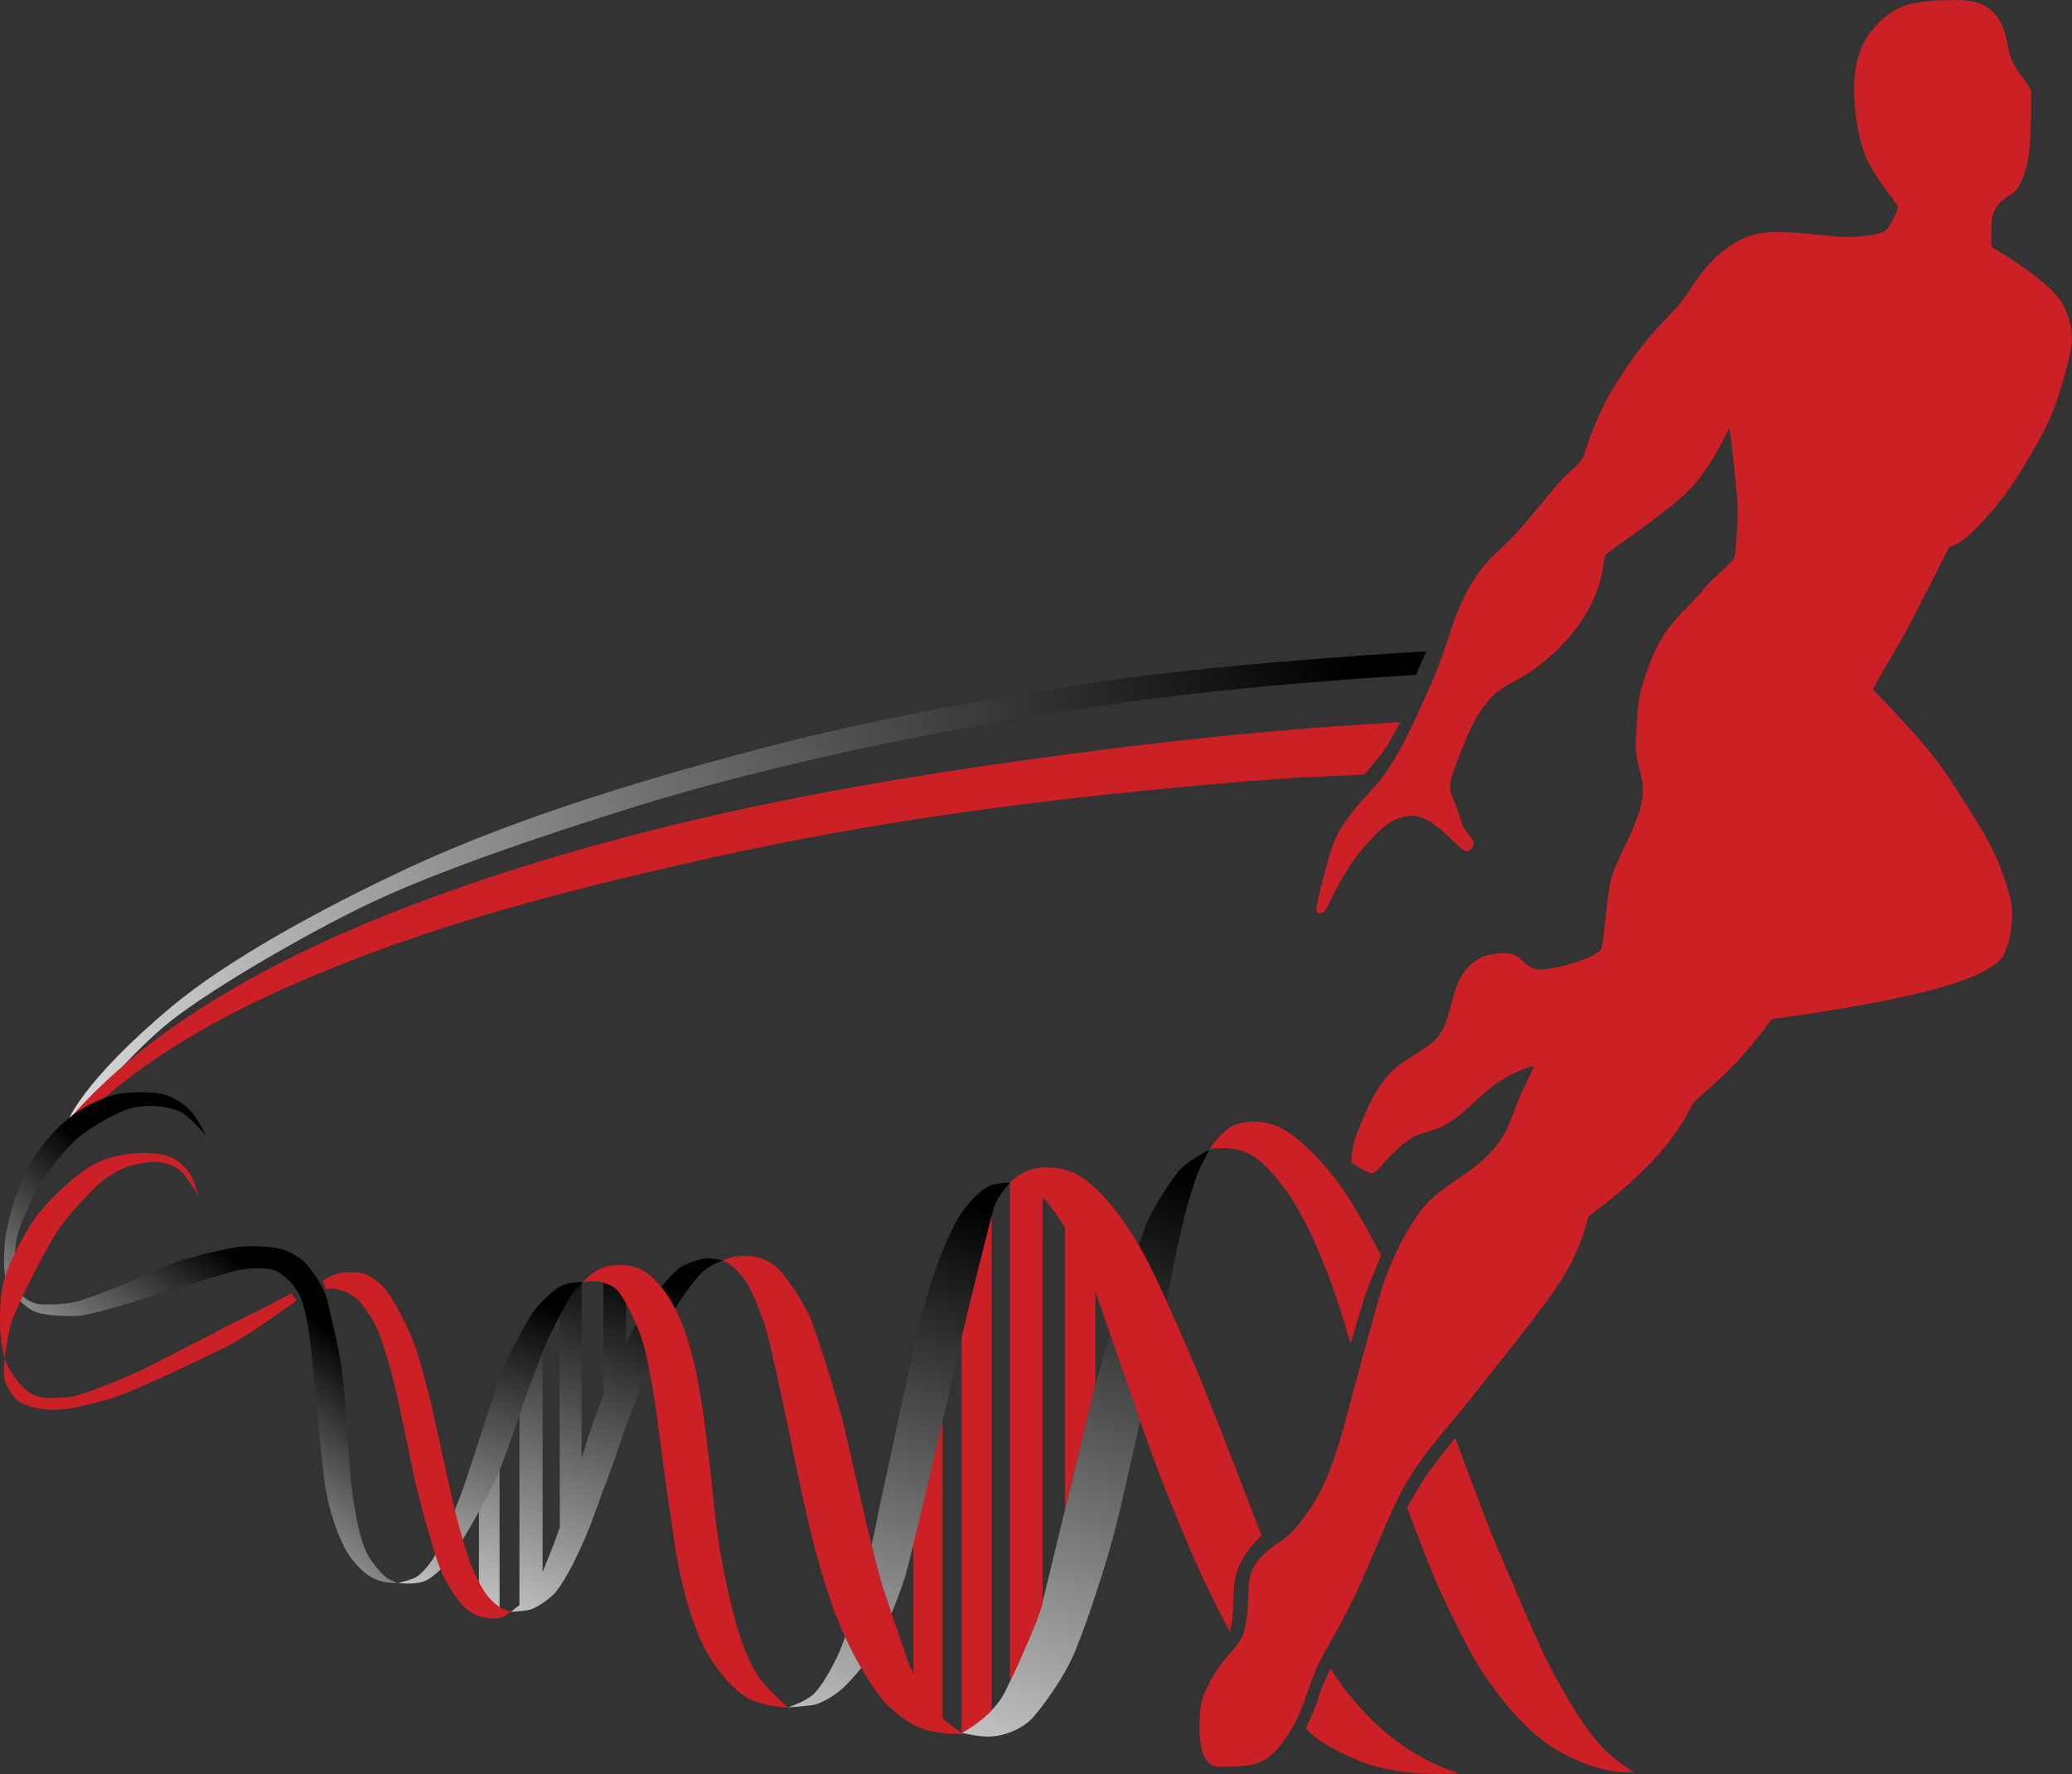 <?xml version="1.0" encoding="utf-8"?>
<!-- Generator: Adobe Illustrator 16.0.0, SVG Export Plug-In . SVG Version: 6.00 Build 0)  -->
<!DOCTYPE svg PUBLIC "-//W3C//DTD SVG 1.1//EN" "http://www.w3.org/Graphics/SVG/1.1/DTD/svg11.dtd">
<svg version="1.1" id="Layer_1" xmlns="http://www.w3.org/2000/svg" xmlns:xlink="http://www.w3.org/1999/xlink" x="0px" y="0px"
	 width="58.41px" height="50px" viewBox="0 0 58.41 50" style="enable-background:new 0 0 58.41 50;"
	 xml:space="preserve">
<rect x="0" y="0" width="58.41" height="50" fill="#333333" stroke="none"/>
<g id="Physiome">
	
		<linearGradient id="path10_1_" gradientUnits="userSpaceOnUse" x1="152.5" y1="-140.036" x2="195.002" y2="-126.227" gradientTransform="matrix(1 0 0 -1 -157.523 -108.339)">
		<stop  offset="0" style="stop-color:#FFFFFF"/>
		<stop  offset="1" style="stop-color:#010101"/>
	</linearGradient>
	<path id="path10" style="fill:url(#path10_1_);" d="M40.206,18.357l-0.289,0.666c0,0-4.011,0.209-7.875,0.728
		c-5.781,0.776-10.84,1.964-14.087,2.969c-2.885,0.894-5.677,1.861-7.514,2.732
		c-1.837,0.871-4.751,2.566-5.843,3.5c-1.093,0.934-2.455,2.582-2.455,2.582
		l-0.238,0.078c0,0,0.393-1.117,2.94-3.246c1.541-1.287,4.117-2.713,6.648-3.896
		c3.261-1.523,7.221-2.66,10.135-3.42s6.374-1.409,9.843-1.9
		C34.939,18.658,40.206,18.357,40.206,18.357L40.206,18.357z"/>
	<path id="path12" style="fill:#CB2026;" d="M4.129,30.02c1.543-1.09,3.258-1.924,5.001-2.641
		c3.578-1.474,7.36-2.414,11.129-3.249c4.209-0.932,8.485-1.518,12.774-1.921
		c1.311-0.123,2.622-0.243,3.937-0.312c0.158-0.008,1.444-0.044,1.503-0.083
		c0,0,0.408-0.479,0.566-0.701c0.158-0.222,0.436-0.76,0.436-0.76
		c-0.312,0.018-0.625,0.038-0.936,0.057c-2.777,0.172-5.545,0.465-8.304,0.83
		c-3.337,0.44-6.673,0.966-9.958,1.706c-2.688,0.606-5.349,1.351-7.941,2.291
		c-2.486,0.901-4.908,1.993-7.111,3.467C3.167,30.082,2.017,31.469,2.017,31.469
		s0.452-0.078,0.657-0.277C3.117,30.764,3.626,30.375,4.129,30.02L4.129,30.02z"/>
	
		<linearGradient id="path19_1_" gradientUnits="userSpaceOnUse" x1="159.877" y1="-151.728" x2="165.324" y2="-144.739" gradientTransform="matrix(1 0 0 -1 -157.523 -108.339)">
		<stop  offset="0" style="stop-color:#FFFFFF"/>
		<stop  offset="1" style="stop-color:#010101"/>
	</linearGradient>
	<path id="path19" style="fill:url(#path19_1_);" d="M11.217,44.613c0,0-0.398,0.033-0.729-0.15
		c-0.36-0.203-0.653-0.604-0.772-0.836c-0.104-0.205-0.436-0.914-0.566-1.865
		c-0.102-0.738-0.301-2.977-0.364-3.586c-0.063-0.609-0.174-1.355-0.349-1.688
		c-0.174-0.332-0.475-0.594-0.681-0.68c-0.206-0.088-0.816-0.088-1.243,0.039
		c-0.428,0.127-1.734,0.514-2.28,0.697c-0.546,0.182-1.676,0.516-2.017,0.541
		c-0.341,0.023-0.935-0.006-1.198-0.105c-0.426-0.162-0.744-0.643-0.839-0.896
		c-0.095-0.252-0.063-0.721-0.047-1.021c0.016-0.301,0.158-0.895,0.301-1.322
		s0.388-0.957,0.681-1.354c0.292-0.396,0.712-0.822,1.069-1.053s0.85-0.473,1.283-0.523
		c0.346-0.039,0.879-0.039,1.116,0.025c0.238,0.062,0.475,0.182,0.729,0.41
		c0.253,0.23,0.499,0.77,0.499,0.77s-0.484-0.6-0.792-0.713
		c-0.467-0.172-0.902-0.15-1.251-0.088c-0.348,0.064-1.291,0.57-1.702,0.975
		s-0.935,1.084-1.172,1.631c-0.238,0.547-0.42,0.848-0.467,1.418
		c-0.047,0.568,0.071,1.1,0.15,1.219s0.306,0.27,0.539,0.301
		c0.127,0.018,0.657,0.008,0.966-0.055c0.309-0.064,0.911-0.311,1.394-0.5
		s1.029-0.49,1.615-0.674c0.586-0.182,1.417-0.371,1.718-0.395s0.808-0.008,1.093,0.062
		c0.285,0.072,0.633,0.293,0.744,0.436s0.483,0.586,0.586,1.037s0.333,1.363,0.412,1.973
		s0.198,2.453,0.238,2.961c0.04,0.506,0.19,1.354,0.269,1.623s0.135,0.494,0.305,0.74
		c0.141,0.203,0.309,0.389,0.408,0.471C10.98,44.539,11.217,44.613,11.217,44.613
		L11.217,44.613z"/>
	
		<linearGradient id="path26_1_" gradientUnits="userSpaceOnUse" x1="170.574" y1="-156.87" x2="175.675" y2="-144.248" gradientTransform="matrix(1 0 0 -1 -157.523 -108.339)">
		<stop  offset="0" style="stop-color:#FFFFFF"/>
		<stop  offset="1" style="stop-color:#010101"/>
	</linearGradient>
	<path id="path26" style="fill:url(#path26_1_);" d="M19.921,35.465c-0.179,0.01-0.533,0.133-0.718,0.238
		c-0.158,0.09-0.867,0.762-1.552,2.135v-1.195l-0.011-0.297l-0.633-0.326v3.307
		c-0.227,0.574-0.423,1.135-0.612,1.785v-4.965l-0.625,0.588l0.013,6.307
		c-0.113,0.324-0.209,0.582-0.269,0.723c-0.066,0.15-0.138,0.346-0.217,0.543v-6.334
		l-0.654,1.637v5.627c-0.129,0.105-0.243,0.191-0.243,0.191s0.289-0.018,0.47-0.045
		c0.185-0.025,0.487-0.223,0.702-0.414c0.301-0.266,0.84-1.328,1.18-2.279
		c0.346-0.969,0.381-0.982,0.726-2.004c0.533-1.578,1.207-3.174,1.446-3.621
		c0.238-0.443,0.656-0.979,0.802-1.141c0.238-0.264,0.644-0.4,0.644-0.4
		S20.101,35.455,19.921,35.465L19.921,35.465z M13.503,44.781l0.084,0.316l0.496,0.328v-4.16
		l-0.581,1.045V44.781L13.503,44.781z"/>
	
		<linearGradient id="path33_1_" gradientUnits="userSpaceOnUse" x1="168.467" y1="-155.837" x2="172.806" y2="-145.1" gradientTransform="matrix(1 0 0 -1 -157.523 -108.339)">
		<stop  offset="0" style="stop-color:#FFFFFF"/>
		<stop  offset="1" style="stop-color:#010101"/>
	</linearGradient>
	<path id="path33" style="fill:url(#path33_1_);" d="M16.427,36.133c0,0-0.406-0.008-0.639,0.123
		C15.596,36.365,15.203,36.721,15.013,37c-0.133,0.197-0.763,1.318-0.929,1.816
		s-0.839,2.582-0.998,3.049s-0.715,1.826-0.881,2.072
		c-0.167,0.244-0.314,0.406-0.457,0.502c-0.143,0.094-0.531,0.174-0.531,0.174
		s0.443,0.068,0.76-0.053c0.202-0.078,0.602-0.432,0.839-0.795
		c0.237-0.365,0.945-1.564,1.229-2.236c0.291-0.686,0.576-1.639,0.94-2.611
		c0.364-0.975,0.438-1.139,0.644-1.543c0.206-0.402,0.388-0.73,0.48-0.881
		C16.179,36.383,16.427,36.133,16.427,36.133L16.427,36.133z"/>
	<path id="path35" style="fill:#CB2026;" d="M1.626,34.689c0.258-0.391,0.87-1.076,1.256-1.404
		c0.174-0.148,0.639-0.398,0.818-0.438c0.116-0.027,0.57-0.123,0.718-0.102
		C4.632,32.777,4.888,32.82,5.089,33s0.507,0.717,0.507,0.717S5.469,33.242,5.342,33.062
		c-0.402-0.568-0.899-0.541-1.035-0.553C3.875,32.467,3.298,32.535,2.835,32.725
		c-0.607,0.248-1.573,1.172-1.932,1.732c-0.251,0.393-0.702,1.172-0.834,1.811
		c-0.068,0.328-0.138,1.35,0.064,2.01c0.04-0.367,0.123-0.809,0.205-1.055
		C0.452,36.881,1.187,35.354,1.626,34.689L1.626,34.689z"/>
	<path id="path37_1_" style="fill:none;" d="M30.878,36.396v2.635c0.095-0.346,0.247-0.861,0.419-1.424
		C31.143,37.158,30.998,36.74,30.878,36.396z"/>
	<path id="path39_1_" style="fill:none;" d="M30.022,34.6c-0.231-0.373-0.458-0.672-0.642-0.861
		c0.004,0.02,0.009,0.039,0.009,0.059c0,0.207,0,9.074,0,11.363
		c0.087-0.354,0.353-1.451,0.633-2.613V34.6z"/>
	<path id="path41_1_" style="fill:none;" d="M27.956,34.27v13.934c0.139-0.143,0.268-0.309,0.364-0.494
		c0.036-0.07,0.098-0.199,0.175-0.361c-0.014-0.025-0.024-0.053-0.024-0.082
		c0-0.158,0-13.928,0-13.928s-0.328,0.342-0.444,0.676
		C28.016,34.045,27.991,34.137,27.956,34.27L27.956,34.27z"/>
	<path id="path43" style="fill:none;" d="M26.963,38.342c-0.031,0.172-0.19,0.869-0.393,1.736v8.346
		c0.033,0.037,0.063,0.066,0.087,0.084c0.171,0.131,0.364,0.27,0.451,0.33V37.691
		C27.036,38,26.982,38.236,26.963,38.342z"/>
	<path id="path45" style="fill:none;" d="M25.132,45.473c0.175,0.52,0.353,1.018,0.448,1.309
		c0.035,0.107,0.094,0.24,0.167,0.381v-3.627c-0.123,0.502-0.211,0.855-0.235,0.924
		C25.399,44.795,25.272,45.139,25.132,45.473z"/>
	<path id="path47" style="fill:#CB2026;" d="M21.645,47.574c-0.214-0.238-0.317-0.357-0.507-0.76
		c-0.19-0.404-0.333-0.801-0.522-1.576s-0.325-1.473-0.428-2.297
		c-0.103-0.822-0.237-2.414-0.475-3.801c-0.237-1.385-0.598-2.193-0.918-2.66
		c-0.299-0.436-0.618-0.703-0.942-0.783c-0.273-0.068-0.57-0.043-0.788,0.008
		c-0.313,0.074-0.637,0.428-0.637,0.428s0.198-0.021,0.325-0.023
		c0.17-0.004,0.451,0.082,0.602,0.209s0.404,0.566,0.673,1.238
		c0.269,0.674,0.459,2.084,0.602,3.215c0.143,1.133,0.303,2.146,0.401,2.807
		c0.174,1.166,0.483,2.123,0.75,2.713c0.274,0.607,0.885,1.387,1.371,1.604
		c0.485,0.217,1.062,0.229,1.062,0.229S21.859,47.811,21.645,47.574L21.645,47.574z"/>
	<path id="path49_1_" style="fill:#CB2026;" d="M13.725,44.955c-0.154-0.197-0.313-0.539-0.428-0.801
		c-0.132-0.301-0.417-1.336-0.512-1.742c-0.095-0.408-0.502-2.27-0.598-2.701
		c-0.095-0.432-0.36-1.441-0.535-1.904c-0.174-0.463-0.609-1.281-0.784-1.469
		c-0.171-0.184-0.41-0.396-0.649-0.451c-0.206-0.047-0.538-0.031-0.697,0.008
		c-0.187,0.047-0.427,0.199-0.427,0.199l0.103,0.244c0,0,0.047-0.01,0.15-0.018
		s0.338,0.047,0.546,0.168c0.197,0.115,0.306,0.248,0.554,0.619
		c0.208,0.311,0.325,0.727,0.499,1.266c0.174,0.539,0.459,1.939,0.649,2.891
		c0.19,0.949,0.649,2.549,0.818,2.963c0.137,0.338,0.48,0.961,0.829,1.193
		c0.252,0.168,0.478,0.203,0.723,0.195c0.246-0.008,0.433-0.188,0.433-0.188
		s-0.137-0.045-0.243-0.092C14.049,45.287,13.852,45.119,13.725,44.955L13.725,44.955z"/>
	<path id="path51_1_" style="fill:#CB2026;" d="M6.968,37.096c-0.497,0.227-1.056,0.545-1.526,0.775
		c-0.462,0.229-1.13,0.594-1.483,0.756C3.421,38.875,2.281,39.35,1.958,39.371
		c-0.203,0.014-0.649,0.068-0.871-0.006s-0.465-0.189-0.824-0.781
		c-0.053-0.086-0.095-0.191-0.13-0.307C0.109,38.5,0.101,38.697,0.116,38.807
		c0.034,0.232,0.254,0.582,0.396,0.68c0.227,0.158,0.639,0.248,0.998,0.248
		s0.75-0.084,1.468-0.273s2.85-1.234,3.431-1.52s1.953-1.289,1.953-1.289l-0.148-0.201
		C8.214,36.451,7.266,36.959,6.968,37.096L6.968,37.096z"/>
	
		<linearGradient id="path58_1_" gradientUnits="userSpaceOnUse" x1="183.951" y1="-162.611" x2="191.235" y2="-141.711" gradientTransform="matrix(1 0 0 -1 -157.523 -108.339)">
		<stop  offset="0" style="stop-color:#FFFFFF"/>
		<stop  offset="1" style="stop-color:#010101"/>
	</linearGradient>
	<path id="path58" style="fill:url(#path58_1_);" d="M30.878,39.031c-0.03,0.107-0.055,0.199-0.071,0.271
		c-0.104,0.428-0.455,1.879-0.784,3.244c-0.28,1.162-0.546,2.26-0.634,2.613
		c-0.007,0.031-0.014,0.057-0.018,0.076c-0.101,0.398-0.59,1.5-0.876,2.111
		c-0.078,0.162-0.14,0.291-0.176,0.361c-0.096,0.186-0.226,0.352-0.364,0.494
		c-0.388,0.404-0.847,0.635-0.847,0.635s0.014,0.004,0.036,0.01
		c0.121,0.029,0.531,0.119,0.843,0.094c0.37-0.031,0.808-0.211,1.088-0.486
		c0.159-0.156,0.886-1.082,1.225-1.895c0.337-0.812,0.884-2.443,1.18-3.627
		c0.124-0.498,0.389-1.658,0.663-2.883c-0.249-0.713-0.562-1.625-0.846-2.443
		C31.125,38.17,30.973,38.686,30.878,39.031z"/>
	
		<linearGradient id="path65_2_" gradientUnits="userSpaceOnUse" x1="183.644" y1="-162.504" x2="190.927" y2="-141.604" gradientTransform="matrix(1 0 0 -1 -157.523 -108.339)">
		<stop  offset="0" style="stop-color:#FFFFFF"/>
		<stop  offset="1" style="stop-color:#010101"/>
	</linearGradient>
	<path id="path65_1_" style="fill:url(#path65_2_);" d="M32.883,36.666c0.048-0.23,0.084-0.406,0.102-0.502
		c0.092-0.51,0.331-1.641,0.482-2.178c0.148-0.521,0.264-0.828,0.316-0.965
		c0.054-0.139,0.312-0.617,0.312-0.617s-0.568,0.279-0.838,0.572
		c-0.18,0.197-0.662,0.902-0.918,1.469c-0.048,0.107-0.133,0.34-0.237,0.646
		c0.109,0.189,0.214,0.383,0.312,0.582C32.556,35.959,32.716,36.301,32.883,36.666z"/>
	<path style="fill:#CB2026;" d="M26.57,48.424v-8.459l-0.633,1.742l-0.19,1.457v3.998
		c-0.072-0.141-0.131-0.273-0.167-0.381c-0.096-0.291-0.273-0.789-0.448-1.309
		c-0.129-0.383-0.258-0.777-0.352-1.105c-0.056-0.197-0.129-0.488-0.212-0.828
		c-0.254-1.051-0.596-2.584-0.793-3.416c-0.154-0.646-0.768-2.629-0.982-3.088
		s-0.712-1.16-0.897-1.312c-0.269-0.221-0.522-0.32-0.876-0.332
		c-0.348-0.01-0.649,0.133-0.649,0.133s0.269,0.09,0.56,0.459
		c0.244,0.311,0.406,0.76,0.597,1.266C21.69,37.688,22.062,39.5,22.334,40.789
		c0.213,1.012,0.575,2.969,1.188,4.621c0.089,0.24,0.191,0.482,0.301,0.721
		c0.143,0.309,0.297,0.607,0.454,0.879c0.277,0.48,0.557,0.871,0.776,1.076
		c0.328,0.307,0.615,0.541,1.098,0.684c0.341,0.102,1.005,0.104,1.005,0.104
		s-0.011-0.008-0.025-0.02l0.014-0.006c-0.022-0.006-0.036-0.01-0.036-0.01
		c-0.087-0.061-0.28-0.199-0.451-0.33C26.633,48.49,26.603,48.461,26.57,48.424
		L26.57,48.424z"/>
	<path style="fill:#CB2026;" d="M54.935,15.438c0.043-0.084,0.355,0.082,1.52-1.409
		c0.441-0.565,1.188-1.845,1.41-2.415c0.221-0.57,0.543-1.689,0.543-1.998
		c0-0.309-0.037-0.654-0.279-1.077c-0.295-0.513-1.389-1.225-1.705-1.407
		s-0.291-0.164-0.293-0.364c-0.004-0.245-0.004-0.573,0.055-0.736
		c0.102-0.284,0.238-0.375,0.451-0.522c0.092-0.063,0.285-0.109,0.477-0.76
		c0.15-0.516,0.143-1.596,0.143-2.169c0-0.214-0.51-0.56-0.635-1.172
		c-0.086-0.425-0.135-0.808-0.514-1.14c-0.381-0.333-1.055-0.261-1.283-0.261
		c-0.23,0-0.42,0.008-0.809,0.071c-0.387,0.063-0.744,0.229-1.139,0.649
		c-0.396,0.42-0.598,0.993-0.609,1.71c-0.014,0.712,0.129,1.454,0.303,1.921
		s0.734,1.174,0.828,1.309c0.096,0.134,0.096,0.126,0.08,0.246
		c-0.016,0.119-0.189,0.43-0.285,0.546c-0.117,0.143-0.643,0.213-1.045,0.222
		c-0.404,0.008-1.18-0.119-1.656-0.127c-0.475-0.008-1.068-0.103-1.789,0.42
		c-0.721,0.522-0.99,1.14-1.322,1.552s-0.76,0.73-1.369,1.6
		c-0.594,0.847-0.713,1.101-0.943,1.599c-0.229,0.499-0.324,0.816-0.426,1.108
		c-0.104,0.293-0.33,0.333-0.846,0.942c-0.514,0.61-0.834,1.05-1.352,1.552
		c-0.357,0.348-0.734,0.625-1.16,1.48c-0.455,0.911-0.439,1.354-1.021,2.645
		c-0.404,0.893-0.705,1.56-1.086,2.153c-0.379,0.594-0.834,0.953-1.188,1.449
		c-0.312,0.438-0.439,0.732-0.601,1.37c-0.073,0.287-0.327,1.169-0.272,1.262
		c0.056,0.092,0.098,0.05,0.156,0.039c0.058-0.011,0.105-0.084,0.185-0.254
		c0.079-0.168,0.474-0.976,0.864-1.44s0.848-1.031,1.473-1.041
		c0.65-0.01,1.26,0.924,1.514,0.993c0.125,0.034,0.225-0.116,0.234-0.206
		c0.01-0.09-0.209-0.334-0.271-0.43c-0.074-0.114-0.109-0.33-0.203-0.573
		c-0.096-0.243-0.201-0.407-0.191-0.649c0.012-0.243,0.223-0.729,0.434-1.262
		c0.211-0.533,0.471-0.929,0.682-1.161s0.301-0.285,0.791-0.554s1.314-0.866,1.891-1.795
		c0.574-0.929,0.496-1.61,0.586-1.715c0.088-0.106,1.504-1.045,2.227-1.7
		c0.723-0.655,1.225-1.853,1.256-1.853c0.033,0,0.195,1.583,0.232,2.011
		s-0.047,1.521-0.09,1.631c-0.041,0.111-0.66,0.617-0.844,0.855
		c-0.186,0.237-0.682,0.718-0.871,0.95c-0.189,0.232-0.48,0.596-0.744,1.377
		s-0.242,0.808-0.307,1.784c-0.062,0.977,0.211,0.95,0.186,1.679
		c-0.027,0.729-0.75,1.842-0.883,2.359c-0.131,0.517-0.23,1.917-0.285,2.017
		c-0.053,0.1-0.416,0.264-0.416,0.264c-0.34,0.143-0.998,0.324-1.346,0.309
		c-0.373-0.018-0.443-0.371-0.809-0.439c-0.234-0.045-0.551,0.002-0.77,0.088
		c-0.189,0.076-0.342,0.199-0.473,0.355c-0.418,0.504-0.381,1.225-0.705,1.777
		c-0.098,0.166-0.258,0.299-0.412,0.406c-0.334,0.234-0.713,0.418-1,0.713
		c-0.344,0.352-0.592,0.842-0.779,1.293c-0.152,0.371-0.32,0.666-0.334,1.23
		c-0.002,0.051,0.467,0.316,0.562,0.324c0.131,0.012,0.402-0.354,0.484-0.436
		c0.207-0.205,0.416-0.426,0.672-0.574c0.203-0.115,0.436-0.152,0.652-0.232
		c0.236-0.088,0.455-0.221,0.652-0.377c0.371-0.297,0.695-0.656,1.086-0.928
		c0.199-0.139,0.416-0.254,0.641-0.348c0.037-0.018,0.416-0.174,0.389-0.105
		c-0.074,0.18-0.232,0.5-0.336,0.723c-0.168,0.359-0.301,0.824-0.496,1.17
		c-0.197,0.352-0.477,0.645-0.791,0.895c-0.52,0.412-1.107,0.691-1.539,1.24
		c-0.414,0.525-0.91,1.479-1.184,2.439c-0.414,1.457-0.723,2.607-0.967,3.533
		c-0.246,0.926-0.547,1.797-0.959,2.406c-0.411,0.611-0.624,0.811-0.925,1.008
		s-0.48,0.377-0.609,0.543c-0.111,0.143-0.222,0.424-0.229,0.676
		c-0.006,0.174-0.004,0.902-0.139,1.314s-0.559,0.666-0.915,1.314
		c-0.356,0.65-0.317,0.869-0.326,1.361c-0.008,0.49,0.077,0.826,0.267,1.002
		c0.148,0.137,0.383,0.105,0.858,0.082c0.475-0.023,0.82-0.113,1.274-0.752
		c0.437-0.613,0.544-1.102,0.813-1.797c0.269-0.697,0.478-0.871,1.022-1.965
		c0.547-1.092,0.896-2.121,1.426-3.166c0.531-1.045,1.354-1.877,1.947-2.637
		s1.627-2.01,2.359-3.041c0.85-1.193,0.939-2.053,0.99-2.113
		c0.088-0.105,0.885-0.631,1.742-1.514c0.816-0.838,1.109-1.518,1.195-1.668
		c0.088-0.15,0.654-0.568,1.193-1.135c0.539-0.564,1.047-1.266,1.031-1.266
		s1.783-0.209,3.771-0.639c1.957-0.424,2.594-0.867,2.764-1.146
		c0.145-0.238,0.242-0.717,0.252-1.098c0.008-0.379-0.072-0.696-0.342-1.409
		c-0.27-0.713-0.648-1.275-1.4-2.447c-0.754-1.172-2.178-2.494-2.17-2.557
		c0.008-0.063,0.451-0.832,0.736-1.307S54.808,15.684,54.935,15.438L54.935,15.438z"/>
	<path style="fill:#CB2026;" d="M27.108,36.932v11.906c0,0,0.459-0.23,0.847-0.635V33.867
		l-0.721,1.68L27.108,36.932z"/>
	<path style="fill:#CB2026;" d="M34.924,32.412c0.316,0.076,0.715,0.295,1.322,1.131
		c0.546,0.752,0.958,1.791,1.164,2.305c0.261,0.654,0.665,2.02,0.665,2.02
		s0.309-1.053,0.387-1.299c0.08-0.246,0.469-1.188,0.469-1.188s-0.713-1.426-1.322-2.201
		c-0.476-0.605-1.046-1.172-1.521-1.402c-0.476-0.229-0.958-0.182-1.228-0.094
		c-0.412,0.135-0.76,0.705-0.76,0.705S34.504,32.309,34.924,32.412L34.924,32.412z"/>
	<path style="fill:#CB2026;" d="M45.13,49.205c-0.691-0.764-1.326-2.035-1.529-2.416
		c-0.254-0.475-1.383-3.164-1.51-3.449s-1.07-2.809-1.07-2.809
		s-0.561,0.688-0.793,1.025s-0.564,0.928-0.564,0.928s0.479,1.273,0.738,1.906
		c0.262,0.633,0.949,2.047,1.268,2.549c0.34,0.539,1.211,1.814,2.256,2.408
		c1.299,0.738,2.131,0.594,2.131,0.594S45.509,49.625,45.13,49.205L45.13,49.205z"/>
	<path style="fill:#CB2026;" d="M34.82,44.51c0.119-0.705,0.744-1.227,0.744-1.227
		s-1.124-2.93-1.552-3.992c-0.301-0.746-0.732-1.756-1.13-2.625
		c-0.167-0.365-0.327-0.707-0.469-0.992c-0.099-0.199-0.204-0.393-0.312-0.582
		c-0.478-0.82-1.039-1.512-1.549-1.873c-0.356-0.27-0.783-0.316-1.029-0.316
		c-0.688-0.023-1.053,0.436-1.053,0.436s0,13.77,0,13.928c0,0.029,0.011,0.057,0.024,0.082
		c0.286-0.611,0.775-1.713,0.876-2.111c0.004-0.02,0.011-0.045,0.018-0.074V33.797
		c0-0.02-0.004-0.039-0.008-0.059c0.184,0.189,0.41,0.488,0.642,0.861v7.947
		c0.329-1.365,0.68-2.816,0.784-3.244c0.017-0.072,0.041-0.164,0.071-0.271v-2.635
		c0.119,0.344,0.265,0.762,0.419,1.211c0.283,0.818,0.597,1.73,0.846,2.443
		c0.145,0.414,0.268,0.762,0.351,0.982c0.309,0.832,0.586,1.537,1.076,2.686
		c0.491,1.146,1.108,2.295,1.101,2.264C34.789,45.705,34.741,44.85,34.82,44.51
		L34.82,44.51z"/>
	<path style="fill:#CB2026;" d="M37.509,47.02c0,0-0.257,0.498-0.357,0.877
		c-0.065,0.244-0.338,0.801-0.338,0.801s0.169,0.371,1.477,0.92
		c1.246,0.521,2.861,0.357,2.861,0.357s-1.098-0.252-2.238-1.277
		C37.978,47.857,37.509,47.02,37.509,47.02L37.509,47.02z"/>
	
		<linearGradient id="path74_1_" gradientUnits="userSpaceOnUse" x1="179.012" y1="-161.92" x2="185.346" y2="-142.475" gradientTransform="matrix(1 0 0 -1 -157.523 -108.339)">
		<stop  offset="0" style="stop-color:#FFFFFF"/>
		<stop  offset="1" style="stop-color:#010101"/>
	</linearGradient>
	<path id="path74" style="fill:url(#path74_1_);" d="M27.892,33.424c-0.297,0.135-0.665,0.547-0.887,0.916
		S26.14,36.125,25.77,37.93c-0.369,1.805-0.929,4.244-1.077,5.047
		c-0.027,0.145-0.07,0.34-0.125,0.562c0.083,0.34,0.156,0.631,0.212,0.828
		c0.093,0.328,0.222,0.723,0.352,1.105c0.14-0.334,0.267-0.678,0.379-1.014
		c0.023-0.068,0.112-0.422,0.235-0.924c0.223-0.914,0.56-2.33,0.823-3.457
		c0.203-0.867,0.362-1.564,0.394-1.736C26.983,38.236,27.036,38,27.108,37.691
		c0.234-0.996,0.67-2.754,0.847-3.422c0.035-0.133,0.061-0.225,0.071-0.256
		c0.116-0.334,0.444-0.676,0.444-0.676S28.112,33.326,27.892,33.424L27.892,33.424z
		 M23.664,46.555C23.465,47,23.152,47.562,22.904,47.775c-0.222,0.188-0.691,0.348-0.691,0.348
		s0.626-0.043,0.766-0.08c0.18-0.047,0.522-0.242,0.723-0.412
		c0.169-0.141,0.423-0.432,0.575-0.621c-0.156-0.271-0.311-0.57-0.454-0.879
		C23.759,46.316,23.705,46.465,23.664,46.555L23.664,46.555z"/>
</g>
<g>
</g>
<g>
</g>
<g>
</g>
<g>
</g>
<g>
</g>
<g>
</g>
</svg>
